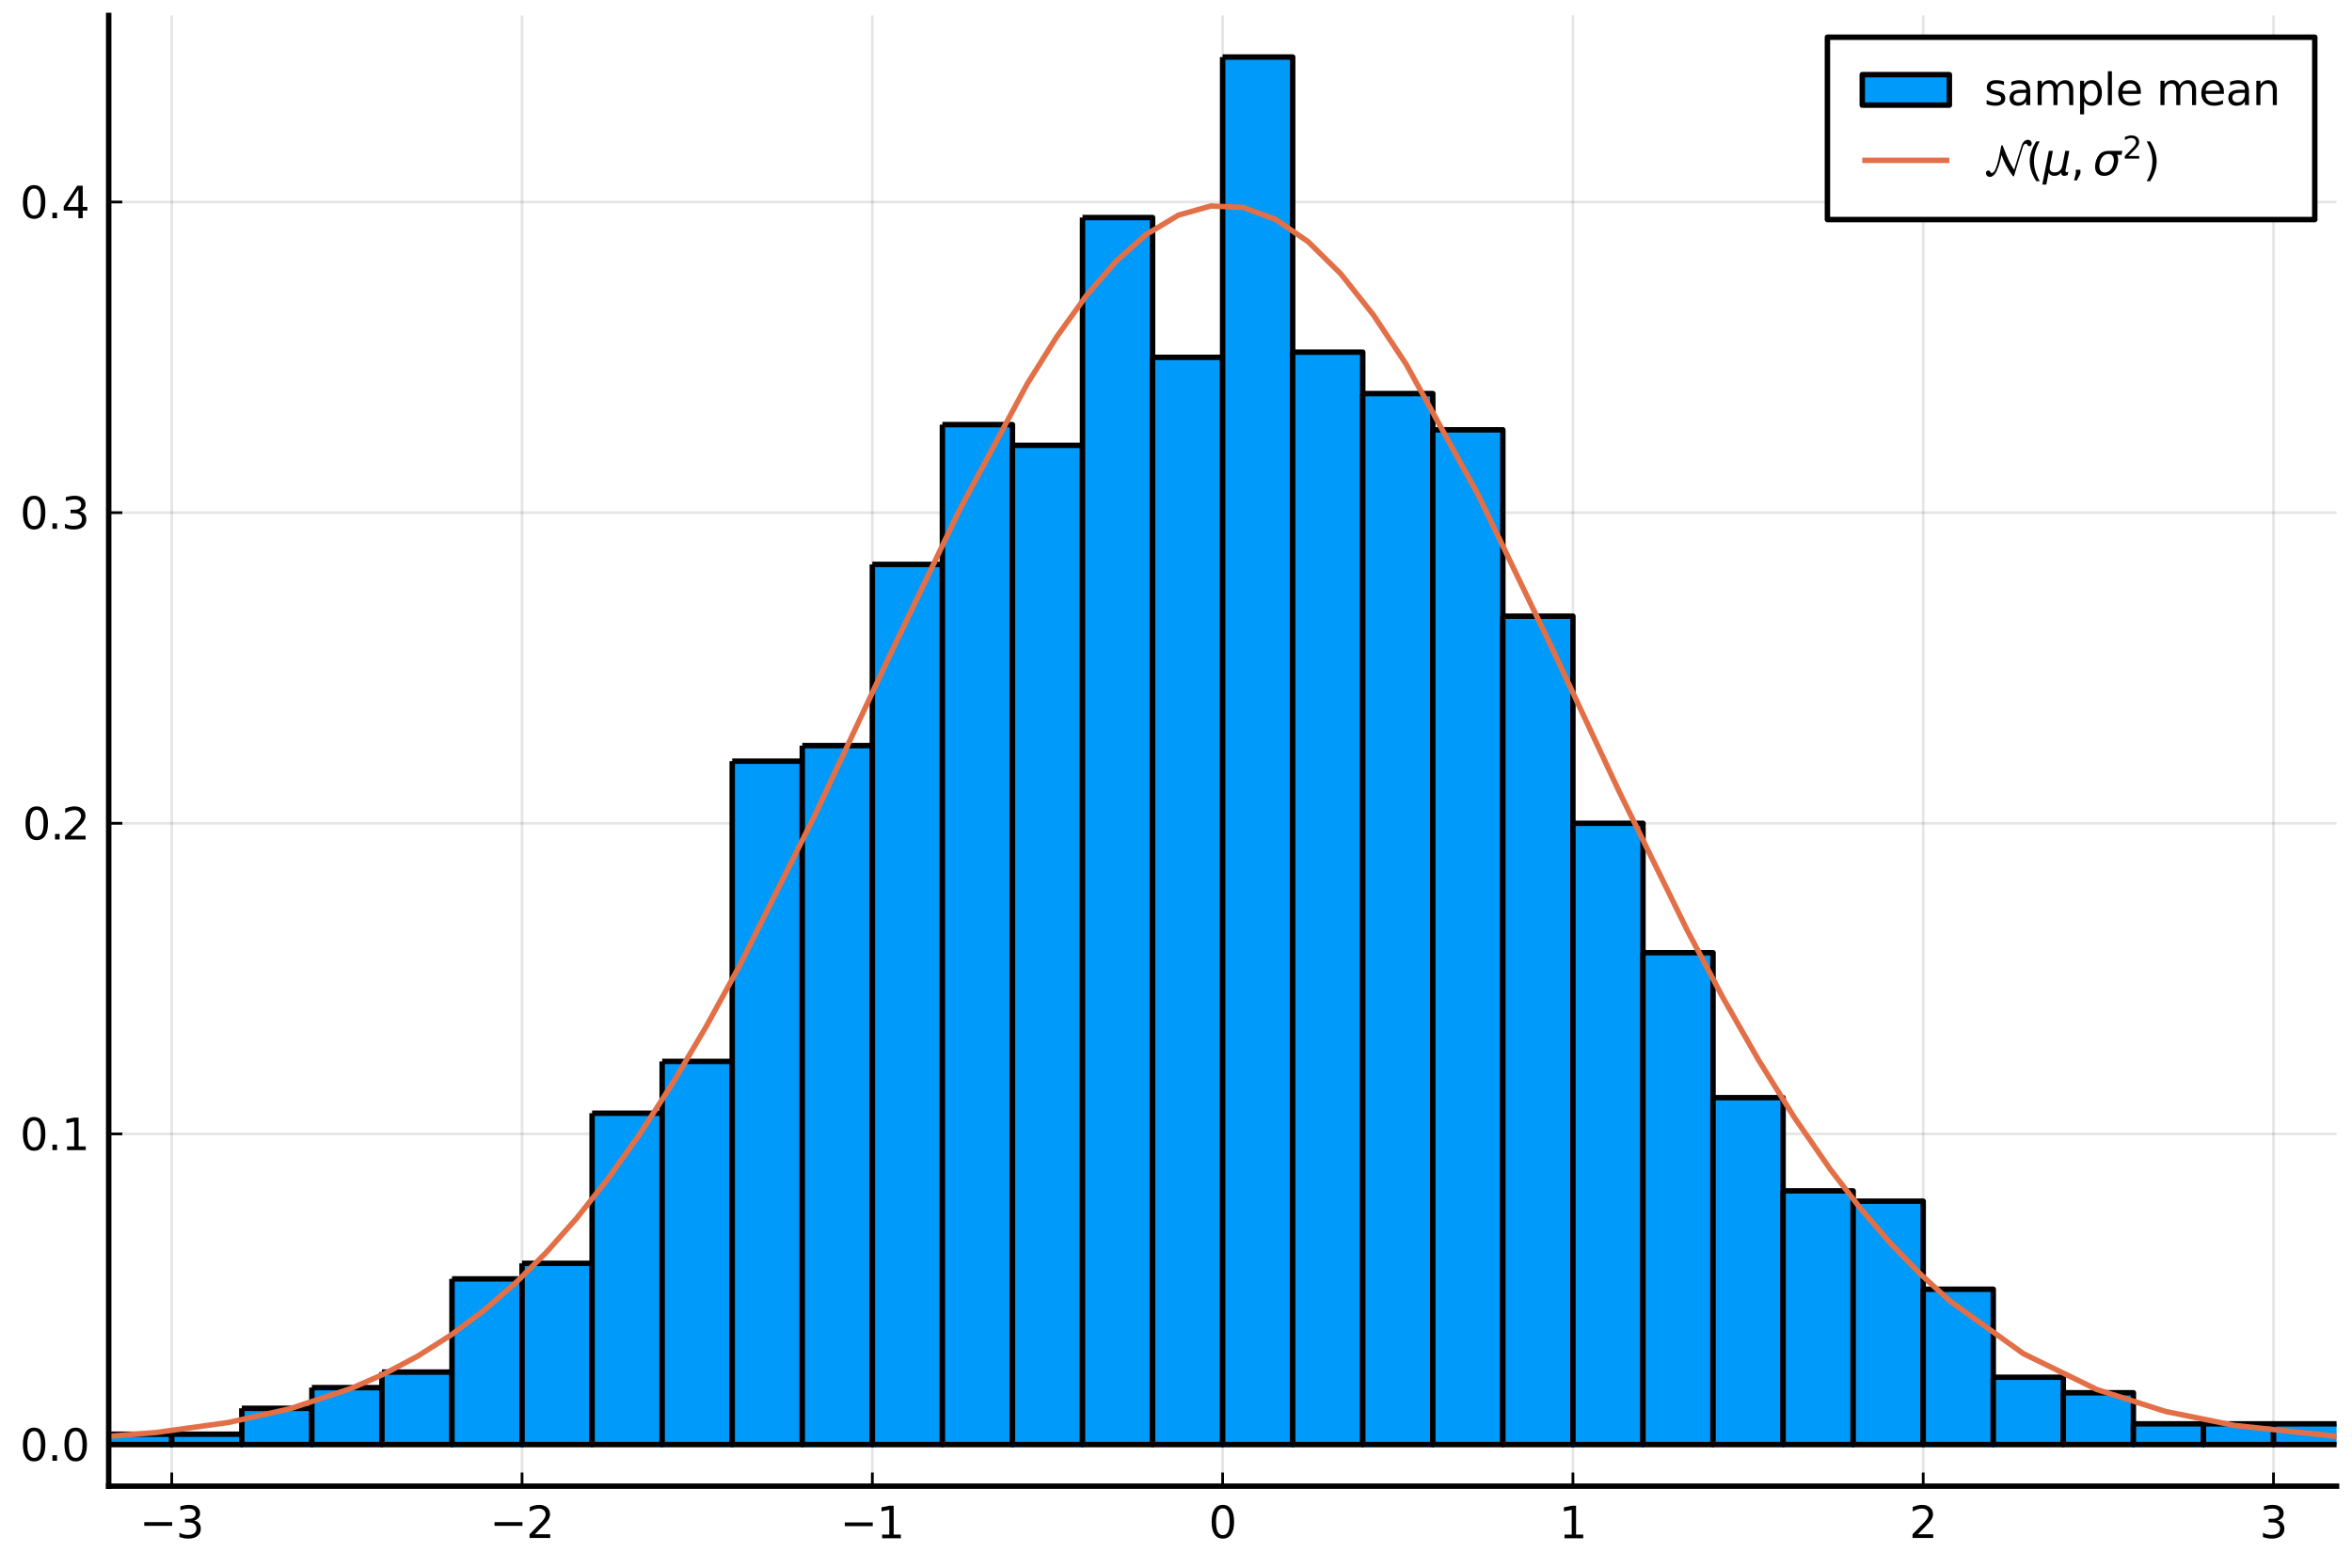 <?xml version="1.0" encoding="utf-8" standalone="no"?>
<!DOCTYPE svg PUBLIC "-//W3C//DTD SVG 1.1//EN"
  "http://www.w3.org/Graphics/SVG/1.1/DTD/svg11.dtd">
<svg xmlns:xlink="http://www.w3.org/1999/xlink" width="432pt" height="288pt" viewBox="0 0 432 288" xmlns="http://www.w3.org/2000/svg" version="1.1">
 <defs>
  <style type="text/css">*{stroke-linejoin: round; stroke-linecap: butt}</style>
 </defs>
 <g id="figure_1">
  <g id="patch_1">
   <path d="M 0 288 
L 432 288 
L 432 0 
L 0 0 
z
" style="fill: #ffffff"/>
  </g>
  <g id="axes_1">
   <g id="patch_2">
    <path d="M 19.964 273.025 
L 429.165 273.025 
L 429.165 2.835 
L 19.964 2.835 
z
" style="fill: #ffffff"/>
   </g>
   <g id="matplotlib.axis_1">
    <g id="xtick_1">
     <g id="line2d_1">
      <path d="M 31.545 273.025 
L 31.545 2.835 
" clip-path="url(#p28581718c8)" style="fill: none; stroke: #000000; stroke-opacity: 0.1; stroke-width: 0.5; stroke-linecap: square"/>
     </g>
     <g id="line2d_2">
      <defs>
       <path id="m844ae351ec" d="M 0 0 
L 0 -2.5 
" style="stroke: #000000; stroke-width: 0.5"/>
      </defs>
      <g>
       <use xlink:href="#m844ae351ec" x="31.545" y="273.025" style="stroke: #000000; stroke-width: 0.5"/>
      </g>
     </g>
     <g id="text_1">
      <!-- $-3$ -->
      <g transform="translate(25.625 282.604)scale(0.08 -0.08)">
       <defs>
        <path id="DejaVuSans-2212" d="M 678 2272 
L 4684 2272 
L 4684 1741 
L 678 1741 
L 678 2272 
z
" transform="scale(0.016)"/>
        <path id="DejaVuSans-33" d="M 2597 2516 
Q 3050 2419 3304 2112 
Q 3559 1806 3559 1356 
Q 3559 666 3084 287 
Q 2609 -91 1734 -91 
Q 1441 -91 1130 -33 
Q 819 25 488 141 
L 488 750 
Q 750 597 1062 519 
Q 1375 441 1716 441 
Q 2309 441 2620 675 
Q 2931 909 2931 1356 
Q 2931 1769 2642 2001 
Q 2353 2234 1838 2234 
L 1294 2234 
L 1294 2753 
L 1863 2753 
Q 2328 2753 2575 2939 
Q 2822 3125 2822 3475 
Q 2822 3834 2567 4026 
Q 2313 4219 1838 4219 
Q 1578 4219 1281 4162 
Q 984 4106 628 3988 
L 628 4550 
Q 988 4650 1302 4700 
Q 1616 4750 1894 4750 
Q 2613 4750 3031 4423 
Q 3450 4097 3450 3541 
Q 3450 3153 3228 2886 
Q 3006 2619 2597 2516 
z
" transform="scale(0.016)"/>
       </defs>
       <use xlink:href="#DejaVuSans-2212" transform="translate(0 0.781)"/>
       <use xlink:href="#DejaVuSans-33" transform="translate(83.789 0.781)"/>
      </g>
     </g>
    </g>
    <g id="xtick_2">
     <g id="line2d_3">
      <path d="M 95.885 273.025 
L 95.885 2.835 
" clip-path="url(#p28581718c8)" style="fill: none; stroke: #000000; stroke-opacity: 0.1; stroke-width: 0.5; stroke-linecap: square"/>
     </g>
     <g id="line2d_4">
      <g>
       <use xlink:href="#m844ae351ec" x="95.885" y="273.025" style="stroke: #000000; stroke-width: 0.5"/>
      </g>
     </g>
     <g id="text_2">
      <!-- $-2$ -->
      <g transform="translate(89.965 282.604)scale(0.08 -0.08)">
       <defs>
        <path id="DejaVuSans-32" d="M 1228 531 
L 3431 531 
L 3431 0 
L 469 0 
L 469 531 
Q 828 903 1448 1529 
Q 2069 2156 2228 2338 
Q 2531 2678 2651 2914 
Q 2772 3150 2772 3378 
Q 2772 3750 2511 3984 
Q 2250 4219 1831 4219 
Q 1534 4219 1204 4116 
Q 875 4013 500 3803 
L 500 4441 
Q 881 4594 1212 4672 
Q 1544 4750 1819 4750 
Q 2544 4750 2975 4387 
Q 3406 4025 3406 3419 
Q 3406 3131 3298 2873 
Q 3191 2616 2906 2266 
Q 2828 2175 2409 1742 
Q 1991 1309 1228 531 
z
" transform="scale(0.016)"/>
       </defs>
       <use xlink:href="#DejaVuSans-2212" transform="translate(0 0.781)"/>
       <use xlink:href="#DejaVuSans-32" transform="translate(83.789 0.781)"/>
      </g>
     </g>
    </g>
    <g id="xtick_3">
     <g id="line2d_5">
      <path d="M 160.225 273.025 
L 160.225 2.835 
" clip-path="url(#p28581718c8)" style="fill: none; stroke: #000000; stroke-opacity: 0.1; stroke-width: 0.5; stroke-linecap: square"/>
     </g>
     <g id="line2d_6">
      <g>
       <use xlink:href="#m844ae351ec" x="160.225" y="273.025" style="stroke: #000000; stroke-width: 0.5"/>
      </g>
     </g>
     <g id="text_3">
      <!-- $-1$ -->
      <g transform="translate(154.305 282.604)scale(0.08 -0.08)">
       <defs>
        <path id="DejaVuSans-31" d="M 794 531 
L 1825 531 
L 1825 4091 
L 703 3866 
L 703 4441 
L 1819 4666 
L 2450 4666 
L 2450 531 
L 3481 531 
L 3481 0 
L 794 0 
L 794 531 
z
" transform="scale(0.016)"/>
       </defs>
       <use xlink:href="#DejaVuSans-2212" transform="translate(0 0.094)"/>
       <use xlink:href="#DejaVuSans-31" transform="translate(83.789 0.094)"/>
      </g>
     </g>
    </g>
    <g id="xtick_4">
     <g id="line2d_7">
      <path d="M 224.565 273.025 
L 224.565 2.835 
" clip-path="url(#p28581718c8)" style="fill: none; stroke: #000000; stroke-opacity: 0.1; stroke-width: 0.5; stroke-linecap: square"/>
     </g>
     <g id="line2d_8">
      <g>
       <use xlink:href="#m844ae351ec" x="224.565" y="273.025" style="stroke: #000000; stroke-width: 0.5"/>
      </g>
     </g>
     <g id="text_4">
      <!-- $0$ -->
      <g transform="translate(222.005 282.604)scale(0.08 -0.08)">
       <defs>
        <path id="DejaVuSans-30" d="M 2034 4250 
Q 1547 4250 1301 3770 
Q 1056 3291 1056 2328 
Q 1056 1369 1301 889 
Q 1547 409 2034 409 
Q 2525 409 2770 889 
Q 3016 1369 3016 2328 
Q 3016 3291 2770 3770 
Q 2525 4250 2034 4250 
z
M 2034 4750 
Q 2819 4750 3233 4129 
Q 3647 3509 3647 2328 
Q 3647 1150 3233 529 
Q 2819 -91 2034 -91 
Q 1250 -91 836 529 
Q 422 1150 422 2328 
Q 422 3509 836 4129 
Q 1250 4750 2034 4750 
z
" transform="scale(0.016)"/>
       </defs>
       <use xlink:href="#DejaVuSans-30" transform="translate(0 0.781)"/>
      </g>
     </g>
    </g>
    <g id="xtick_5">
     <g id="line2d_9">
      <path d="M 288.904 273.025 
L 288.904 2.835 
" clip-path="url(#p28581718c8)" style="fill: none; stroke: #000000; stroke-opacity: 0.1; stroke-width: 0.5; stroke-linecap: square"/>
     </g>
     <g id="line2d_10">
      <g>
       <use xlink:href="#m844ae351ec" x="288.904" y="273.025" style="stroke: #000000; stroke-width: 0.5"/>
      </g>
     </g>
     <g id="text_5">
      <!-- $1$ -->
      <g transform="translate(286.344 282.604)scale(0.08 -0.08)">
       <use xlink:href="#DejaVuSans-31" transform="translate(0 0.094)"/>
      </g>
     </g>
    </g>
    <g id="xtick_6">
     <g id="line2d_11">
      <path d="M 353.244 273.025 
L 353.244 2.835 
" clip-path="url(#p28581718c8)" style="fill: none; stroke: #000000; stroke-opacity: 0.1; stroke-width: 0.5; stroke-linecap: square"/>
     </g>
     <g id="line2d_12">
      <g>
       <use xlink:href="#m844ae351ec" x="353.244" y="273.025" style="stroke: #000000; stroke-width: 0.5"/>
      </g>
     </g>
     <g id="text_6">
      <!-- $2$ -->
      <g transform="translate(350.684 282.604)scale(0.08 -0.08)">
       <use xlink:href="#DejaVuSans-32" transform="translate(0 0.781)"/>
      </g>
     </g>
    </g>
    <g id="xtick_7">
     <g id="line2d_13">
      <path d="M 417.584 273.025 
L 417.584 2.835 
" clip-path="url(#p28581718c8)" style="fill: none; stroke: #000000; stroke-opacity: 0.1; stroke-width: 0.5; stroke-linecap: square"/>
     </g>
     <g id="line2d_14">
      <g>
       <use xlink:href="#m844ae351ec" x="417.584" y="273.025" style="stroke: #000000; stroke-width: 0.5"/>
      </g>
     </g>
     <g id="text_7">
      <!-- $3$ -->
      <g transform="translate(415.024 282.604)scale(0.08 -0.08)">
       <use xlink:href="#DejaVuSans-33" transform="translate(0 0.781)"/>
      </g>
     </g>
    </g>
   </g>
   <g id="matplotlib.axis_2">
    <g id="ytick_1">
     <g id="line2d_15">
      <path d="M 19.964 265.378 
L 429.165 265.378 
" clip-path="url(#p28581718c8)" style="fill: none; stroke: #000000; stroke-opacity: 0.1; stroke-width: 0.5; stroke-linecap: square"/>
     </g>
     <g id="line2d_16">
      <defs>
       <path id="md08fc68e8f" d="M 0 0 
L 2.5 0 
" style="stroke: #000000; stroke-width: 0.5"/>
      </defs>
      <g>
       <use xlink:href="#md08fc68e8f" x="19.964" y="265.378" style="stroke: #000000; stroke-width: 0.5"/>
      </g>
     </g>
     <g id="text_8">
      <!-- $0.0$ -->
      <g transform="translate(3.664 268.418)scale(0.08 -0.08)">
       <defs>
        <path id="DejaVuSans-2e" d="M 684 794 
L 1344 794 
L 1344 0 
L 684 0 
L 684 794 
z
" transform="scale(0.016)"/>
       </defs>
       <use xlink:href="#DejaVuSans-30" transform="translate(0 0.781)"/>
       <use xlink:href="#DejaVuSans-2e" transform="translate(63.623 0.781)"/>
       <use xlink:href="#DejaVuSans-30" transform="translate(95.41 0.781)"/>
      </g>
     </g>
    </g>
    <g id="ytick_2">
     <g id="line2d_17">
      <path d="M 19.964 208.312 
L 429.165 208.312 
" clip-path="url(#p28581718c8)" style="fill: none; stroke: #000000; stroke-opacity: 0.1; stroke-width: 0.5; stroke-linecap: square"/>
     </g>
     <g id="line2d_18">
      <g>
       <use xlink:href="#md08fc68e8f" x="19.964" y="208.312" style="stroke: #000000; stroke-width: 0.5"/>
      </g>
     </g>
     <g id="text_9">
      <!-- $0.1$ -->
      <g transform="translate(3.664 211.351)scale(0.08 -0.08)">
       <use xlink:href="#DejaVuSans-30" transform="translate(0 0.781)"/>
       <use xlink:href="#DejaVuSans-2e" transform="translate(63.623 0.781)"/>
       <use xlink:href="#DejaVuSans-31" transform="translate(95.41 0.781)"/>
      </g>
     </g>
    </g>
    <g id="ytick_3">
     <g id="line2d_19">
      <path d="M 19.964 151.246 
L 429.165 151.246 
" clip-path="url(#p28581718c8)" style="fill: none; stroke: #000000; stroke-opacity: 0.1; stroke-width: 0.5; stroke-linecap: square"/>
     </g>
     <g id="line2d_20">
      <g>
       <use xlink:href="#md08fc68e8f" x="19.964" y="151.246" style="stroke: #000000; stroke-width: 0.5"/>
      </g>
     </g>
     <g id="text_10">
      <!-- $0.2$ -->
      <g transform="translate(4.144 154.285)scale(0.08 -0.08)">
       <use xlink:href="#DejaVuSans-30" transform="translate(0 0.781)"/>
       <use xlink:href="#DejaVuSans-2e" transform="translate(63.623 0.781)"/>
       <use xlink:href="#DejaVuSans-32" transform="translate(89.91 0.781)"/>
      </g>
     </g>
    </g>
    <g id="ytick_4">
     <g id="line2d_21">
      <path d="M 19.964 94.179 
L 429.165 94.179 
" clip-path="url(#p28581718c8)" style="fill: none; stroke: #000000; stroke-opacity: 0.1; stroke-width: 0.5; stroke-linecap: square"/>
     </g>
     <g id="line2d_22">
      <g>
       <use xlink:href="#md08fc68e8f" x="19.964" y="94.179" style="stroke: #000000; stroke-width: 0.5"/>
      </g>
     </g>
     <g id="text_11">
      <!-- $0.3$ -->
      <g transform="translate(3.664 97.218)scale(0.08 -0.08)">
       <use xlink:href="#DejaVuSans-30" transform="translate(0 0.781)"/>
       <use xlink:href="#DejaVuSans-2e" transform="translate(63.623 0.781)"/>
       <use xlink:href="#DejaVuSans-33" transform="translate(95.41 0.781)"/>
      </g>
     </g>
    </g>
    <g id="ytick_5">
     <g id="line2d_23">
      <path d="M 19.964 37.113 
L 429.165 37.113 
" clip-path="url(#p28581718c8)" style="fill: none; stroke: #000000; stroke-opacity: 0.1; stroke-width: 0.5; stroke-linecap: square"/>
     </g>
     <g id="line2d_24">
      <g>
       <use xlink:href="#md08fc68e8f" x="19.964" y="37.113" style="stroke: #000000; stroke-width: 0.5"/>
      </g>
     </g>
     <g id="text_12">
      <!-- $0.4$ -->
      <g transform="translate(3.664 40.152)scale(0.08 -0.08)">
       <defs>
        <path id="DejaVuSans-34" d="M 2419 4116 
L 825 1625 
L 2419 1625 
L 2419 4116 
z
M 2253 4666 
L 3047 4666 
L 3047 1625 
L 3713 1625 
L 3713 1100 
L 3047 1100 
L 3047 0 
L 2419 0 
L 2419 1100 
L 313 1100 
L 313 1709 
L 2253 4666 
z
" transform="scale(0.016)"/>
       </defs>
       <use xlink:href="#DejaVuSans-30" transform="translate(0 0.781)"/>
       <use xlink:href="#DejaVuSans-2e" transform="translate(63.623 0.781)"/>
       <use xlink:href="#DejaVuSans-34" transform="translate(95.41 0.781)"/>
      </g>
     </g>
    </g>
   </g>
   <g id="patch_3">
    <path d="M -19.927 264.427 
L -19.927 265.378 
L -7.059 265.378 
L -7.059 264.427 
L -19.927 264.427 
" clip-path="url(#p28581718c8)" style="fill: #009afa; stroke: #000000; stroke-linejoin: miter"/>
   </g>
   <g id="patch_4">
    <path d="M -7.059 264.427 
L -7.059 265.378 
L 5.809 265.378 
L 5.809 264.427 
L -7.059 264.427 
" clip-path="url(#p28581718c8)" style="fill: #009afa; stroke: #000000; stroke-linejoin: miter"/>
   </g>
   <g id="patch_5">
    <path d="M 5.809 264.427 
L 5.809 265.378 
L 18.677 265.378 
L 18.677 264.427 
L 5.809 264.427 
" clip-path="url(#p28581718c8)" style="fill: #009afa; stroke: #000000; stroke-linejoin: miter"/>
   </g>
   <g id="patch_6">
    <path d="M 18.677 263.476 
L 18.677 265.378 
L 31.545 265.378 
L 31.545 263.476 
L 18.677 263.476 
" clip-path="url(#p28581718c8)" style="fill: #009afa; stroke: #000000; stroke-linejoin: miter"/>
   </g>
   <g id="patch_7">
    <path d="M 31.545 263.476 
L 31.545 265.378 
L 44.413 265.378 
L 44.413 263.476 
L 31.545 263.476 
" clip-path="url(#p28581718c8)" style="fill: #009afa; stroke: #000000; stroke-linejoin: miter"/>
   </g>
   <g id="patch_8">
    <path d="M 44.413 258.721 
L 44.413 265.378 
L 57.281 265.378 
L 57.281 258.721 
L 44.413 258.721 
" clip-path="url(#p28581718c8)" style="fill: #009afa; stroke: #000000; stroke-linejoin: miter"/>
   </g>
   <g id="patch_9">
    <path d="M 57.281 254.916 
L 57.281 265.378 
L 70.149 265.378 
L 70.149 254.916 
L 57.281 254.916 
" clip-path="url(#p28581718c8)" style="fill: #009afa; stroke: #000000; stroke-linejoin: miter"/>
   </g>
   <g id="patch_10">
    <path d="M 70.149 252.063 
L 70.149 265.378 
L 83.017 265.378 
L 83.017 252.063 
L 70.149 252.063 
" clip-path="url(#p28581718c8)" style="fill: #009afa; stroke: #000000; stroke-linejoin: miter"/>
   </g>
   <g id="patch_11">
    <path d="M 83.017 234.943 
L 83.017 265.378 
L 95.885 265.378 
L 95.885 234.943 
L 83.017 234.943 
" clip-path="url(#p28581718c8)" style="fill: #009afa; stroke: #000000; stroke-linejoin: miter"/>
   </g>
   <g id="patch_12">
    <path d="M 95.885 232.09 
L 95.885 265.378 
L 108.753 265.378 
L 108.753 232.09 
L 95.885 232.09 
" clip-path="url(#p28581718c8)" style="fill: #009afa; stroke: #000000; stroke-linejoin: miter"/>
   </g>
   <g id="patch_13">
    <path d="M 108.753 204.508 
L 108.753 265.378 
L 121.621 265.378 
L 121.621 204.508 
L 108.753 204.508 
" clip-path="url(#p28581718c8)" style="fill: #009afa; stroke: #000000; stroke-linejoin: miter"/>
   </g>
   <g id="patch_14">
    <path d="M 121.621 194.996 
L 121.621 265.378 
L 134.489 265.378 
L 134.489 194.996 
L 121.621 194.996 
" clip-path="url(#p28581718c8)" style="fill: #009afa; stroke: #000000; stroke-linejoin: miter"/>
   </g>
   <g id="patch_15">
    <path d="M 134.489 139.832 
L 134.489 265.378 
L 147.357 265.378 
L 147.357 139.832 
L 134.489 139.832 
" clip-path="url(#p28581718c8)" style="fill: #009afa; stroke: #000000; stroke-linejoin: miter"/>
   </g>
   <g id="patch_16">
    <path d="M 147.357 136.979 
L 147.357 265.378 
L 160.225 265.378 
L 160.225 136.979 
L 147.357 136.979 
" clip-path="url(#p28581718c8)" style="fill: #009afa; stroke: #000000; stroke-linejoin: miter"/>
   </g>
   <g id="patch_17">
    <path d="M 160.225 103.69 
L 160.225 265.378 
L 173.093 265.378 
L 173.093 103.69 
L 160.225 103.69 
" clip-path="url(#p28581718c8)" style="fill: #009afa; stroke: #000000; stroke-linejoin: miter"/>
   </g>
   <g id="patch_18">
    <path d="M 173.093 78.01 
L 173.093 265.378 
L 185.961 265.378 
L 185.961 78.01 
L 173.093 78.01 
" clip-path="url(#p28581718c8)" style="fill: #009afa; stroke: #000000; stroke-linejoin: miter"/>
   </g>
   <g id="patch_19">
    <path d="M 185.961 81.815 
L 185.961 265.378 
L 198.829 265.378 
L 198.829 81.815 
L 185.961 81.815 
" clip-path="url(#p28581718c8)" style="fill: #009afa; stroke: #000000; stroke-linejoin: miter"/>
   </g>
   <g id="patch_20">
    <path d="M 198.829 39.966 
L 198.829 265.378 
L 211.697 265.378 
L 211.697 39.966 
L 198.829 39.966 
" clip-path="url(#p28581718c8)" style="fill: #009afa; stroke: #000000; stroke-linejoin: miter"/>
   </g>
   <g id="patch_21">
    <path d="M 211.697 65.646 
L 211.697 265.378 
L 224.565 265.378 
L 224.565 65.646 
L 211.697 65.646 
" clip-path="url(#p28581718c8)" style="fill: #009afa; stroke: #000000; stroke-linejoin: miter"/>
   </g>
   <g id="patch_22">
    <path d="M 224.565 10.482 
L 224.565 265.378 
L 237.433 265.378 
L 237.433 10.482 
L 224.565 10.482 
" clip-path="url(#p28581718c8)" style="fill: #009afa; stroke: #000000; stroke-linejoin: miter"/>
   </g>
   <g id="patch_23">
    <path d="M 237.433 64.695 
L 237.433 265.378 
L 250.301 265.378 
L 250.301 64.695 
L 237.433 64.695 
" clip-path="url(#p28581718c8)" style="fill: #009afa; stroke: #000000; stroke-linejoin: miter"/>
   </g>
   <g id="patch_24">
    <path d="M 250.301 72.304 
L 250.301 265.378 
L 263.169 265.378 
L 263.169 72.304 
L 250.301 72.304 
" clip-path="url(#p28581718c8)" style="fill: #009afa; stroke: #000000; stroke-linejoin: miter"/>
   </g>
   <g id="patch_25">
    <path d="M 263.169 78.961 
L 263.169 265.378 
L 276.036 265.378 
L 276.036 78.961 
L 263.169 78.961 
" clip-path="url(#p28581718c8)" style="fill: #009afa; stroke: #000000; stroke-linejoin: miter"/>
   </g>
   <g id="patch_26">
    <path d="M 276.036 113.201 
L 276.036 265.378 
L 288.904 265.378 
L 288.904 113.201 
L 276.036 113.201 
" clip-path="url(#p28581718c8)" style="fill: #009afa; stroke: #000000; stroke-linejoin: miter"/>
   </g>
   <g id="patch_27">
    <path d="M 288.904 151.246 
L 288.904 265.378 
L 301.772 265.378 
L 301.772 151.246 
L 288.904 151.246 
" clip-path="url(#p28581718c8)" style="fill: #009afa; stroke: #000000; stroke-linejoin: miter"/>
   </g>
   <g id="patch_28">
    <path d="M 301.772 175.023 
L 301.772 265.378 
L 314.64 265.378 
L 314.64 175.023 
L 301.772 175.023 
" clip-path="url(#p28581718c8)" style="fill: #009afa; stroke: #000000; stroke-linejoin: miter"/>
   </g>
   <g id="patch_29">
    <path d="M 314.64 201.654 
L 314.64 265.378 
L 327.508 265.378 
L 327.508 201.654 
L 314.64 201.654 
" clip-path="url(#p28581718c8)" style="fill: #009afa; stroke: #000000; stroke-linejoin: miter"/>
   </g>
   <g id="patch_30">
    <path d="M 327.508 218.774 
L 327.508 265.378 
L 340.376 265.378 
L 340.376 218.774 
L 327.508 218.774 
" clip-path="url(#p28581718c8)" style="fill: #009afa; stroke: #000000; stroke-linejoin: miter"/>
   </g>
   <g id="patch_31">
    <path d="M 340.376 220.676 
L 340.376 265.378 
L 353.244 265.378 
L 353.244 220.676 
L 340.376 220.676 
" clip-path="url(#p28581718c8)" style="fill: #009afa; stroke: #000000; stroke-linejoin: miter"/>
   </g>
   <g id="patch_32">
    <path d="M 353.244 236.845 
L 353.244 265.378 
L 366.112 265.378 
L 366.112 236.845 
L 353.244 236.845 
" clip-path="url(#p28581718c8)" style="fill: #009afa; stroke: #000000; stroke-linejoin: miter"/>
   </g>
   <g id="patch_33">
    <path d="M 366.112 253.014 
L 366.112 265.378 
L 378.98 265.378 
L 378.98 253.014 
L 366.112 253.014 
" clip-path="url(#p28581718c8)" style="fill: #009afa; stroke: #000000; stroke-linejoin: miter"/>
   </g>
   <g id="patch_34">
    <path d="M 378.98 255.867 
L 378.98 265.378 
L 391.848 265.378 
L 391.848 255.867 
L 378.98 255.867 
" clip-path="url(#p28581718c8)" style="fill: #009afa; stroke: #000000; stroke-linejoin: miter"/>
   </g>
   <g id="patch_35">
    <path d="M 391.848 261.574 
L 391.848 265.378 
L 404.716 265.378 
L 404.716 261.574 
L 391.848 261.574 
" clip-path="url(#p28581718c8)" style="fill: #009afa; stroke: #000000; stroke-linejoin: miter"/>
   </g>
   <g id="patch_36">
    <path d="M 404.716 261.574 
L 404.716 265.378 
L 417.584 265.378 
L 417.584 261.574 
L 404.716 261.574 
" clip-path="url(#p28581718c8)" style="fill: #009afa; stroke: #000000; stroke-linejoin: miter"/>
   </g>
   <g id="patch_37">
    <path d="M 417.584 261.574 
L 417.584 265.378 
L 430.452 265.378 
L 430.452 261.574 
L 417.584 261.574 
" clip-path="url(#p28581718c8)" style="fill: #009afa; stroke: #000000; stroke-linejoin: miter"/>
   </g>
   <g id="patch_38">
    <path d="M 430.452 264.427 
L 430.452 265.378 
L 443.32 265.378 
L 443.32 264.427 
L 430.452 264.427 
" clip-path="url(#p28581718c8)" style="fill: #009afa; stroke: #000000; stroke-linejoin: miter"/>
   </g>
   <g id="PathCollection_1">
    <defs>
     <path id="me48260b566" d="M 0 0 
C 0 0 0 0 0 0 
C 0 0 0 0 0 0 
C 0 0 0 0 0 0 
C 0 0 0 0 0 0 
C 0 0 0 0 0 0 
C 0 0 0 0 0 0 
C 0 0 0 0 0 0 
C 0 0 0 0 0 0 
z
" style="stroke: #000000; stroke-opacity: 0"/>
    </defs>
    <g clip-path="url(#p28581718c8)">
     <use xlink:href="#me48260b566" x="-1" y="264.427" style="fill: #009afa; fill-opacity: 0; stroke: #000000; stroke-opacity: 0"/>
     <use xlink:href="#me48260b566" x="-0.625" y="264.427" style="fill: #009afa; fill-opacity: 0; stroke: #000000; stroke-opacity: 0"/>
     <use xlink:href="#me48260b566" x="12.243" y="264.427" style="fill: #009afa; fill-opacity: 0; stroke: #000000; stroke-opacity: 0"/>
     <use xlink:href="#me48260b566" x="25.111" y="263.476" style="fill: #009afa; fill-opacity: 0; stroke: #000000; stroke-opacity: 0"/>
     <use xlink:href="#me48260b566" x="37.979" y="263.476" style="fill: #009afa; fill-opacity: 0; stroke: #000000; stroke-opacity: 0"/>
     <use xlink:href="#me48260b566" x="50.847" y="258.721" style="fill: #009afa; fill-opacity: 0; stroke: #000000; stroke-opacity: 0"/>
     <use xlink:href="#me48260b566" x="63.715" y="254.916" style="fill: #009afa; fill-opacity: 0; stroke: #000000; stroke-opacity: 0"/>
     <use xlink:href="#me48260b566" x="76.583" y="252.063" style="fill: #009afa; fill-opacity: 0; stroke: #000000; stroke-opacity: 0"/>
     <use xlink:href="#me48260b566" x="89.451" y="234.943" style="fill: #009afa; fill-opacity: 0; stroke: #000000; stroke-opacity: 0"/>
     <use xlink:href="#me48260b566" x="102.319" y="232.09" style="fill: #009afa; fill-opacity: 0; stroke: #000000; stroke-opacity: 0"/>
     <use xlink:href="#me48260b566" x="115.187" y="204.508" style="fill: #009afa; fill-opacity: 0; stroke: #000000; stroke-opacity: 0"/>
     <use xlink:href="#me48260b566" x="128.055" y="194.996" style="fill: #009afa; fill-opacity: 0; stroke: #000000; stroke-opacity: 0"/>
     <use xlink:href="#me48260b566" x="140.923" y="139.832" style="fill: #009afa; fill-opacity: 0; stroke: #000000; stroke-opacity: 0"/>
     <use xlink:href="#me48260b566" x="153.791" y="136.979" style="fill: #009afa; fill-opacity: 0; stroke: #000000; stroke-opacity: 0"/>
     <use xlink:href="#me48260b566" x="166.659" y="103.69" style="fill: #009afa; fill-opacity: 0; stroke: #000000; stroke-opacity: 0"/>
     <use xlink:href="#me48260b566" x="179.527" y="78.01" style="fill: #009afa; fill-opacity: 0; stroke: #000000; stroke-opacity: 0"/>
     <use xlink:href="#me48260b566" x="192.395" y="81.815" style="fill: #009afa; fill-opacity: 0; stroke: #000000; stroke-opacity: 0"/>
     <use xlink:href="#me48260b566" x="205.263" y="39.966" style="fill: #009afa; fill-opacity: 0; stroke: #000000; stroke-opacity: 0"/>
     <use xlink:href="#me48260b566" x="218.131" y="65.646" style="fill: #009afa; fill-opacity: 0; stroke: #000000; stroke-opacity: 0"/>
     <use xlink:href="#me48260b566" x="230.999" y="10.482" style="fill: #009afa; fill-opacity: 0; stroke: #000000; stroke-opacity: 0"/>
     <use xlink:href="#me48260b566" x="243.867" y="64.695" style="fill: #009afa; fill-opacity: 0; stroke: #000000; stroke-opacity: 0"/>
     <use xlink:href="#me48260b566" x="256.735" y="72.304" style="fill: #009afa; fill-opacity: 0; stroke: #000000; stroke-opacity: 0"/>
     <use xlink:href="#me48260b566" x="269.603" y="78.961" style="fill: #009afa; fill-opacity: 0; stroke: #000000; stroke-opacity: 0"/>
     <use xlink:href="#me48260b566" x="282.47" y="113.201" style="fill: #009afa; fill-opacity: 0; stroke: #000000; stroke-opacity: 0"/>
     <use xlink:href="#me48260b566" x="295.338" y="151.246" style="fill: #009afa; fill-opacity: 0; stroke: #000000; stroke-opacity: 0"/>
     <use xlink:href="#me48260b566" x="308.206" y="175.023" style="fill: #009afa; fill-opacity: 0; stroke: #000000; stroke-opacity: 0"/>
     <use xlink:href="#me48260b566" x="321.074" y="201.654" style="fill: #009afa; fill-opacity: 0; stroke: #000000; stroke-opacity: 0"/>
     <use xlink:href="#me48260b566" x="333.942" y="218.774" style="fill: #009afa; fill-opacity: 0; stroke: #000000; stroke-opacity: 0"/>
     <use xlink:href="#me48260b566" x="346.81" y="220.676" style="fill: #009afa; fill-opacity: 0; stroke: #000000; stroke-opacity: 0"/>
     <use xlink:href="#me48260b566" x="359.678" y="236.845" style="fill: #009afa; fill-opacity: 0; stroke: #000000; stroke-opacity: 0"/>
     <use xlink:href="#me48260b566" x="372.546" y="253.014" style="fill: #009afa; fill-opacity: 0; stroke: #000000; stroke-opacity: 0"/>
     <use xlink:href="#me48260b566" x="385.414" y="255.867" style="fill: #009afa; fill-opacity: 0; stroke: #000000; stroke-opacity: 0"/>
     <use xlink:href="#me48260b566" x="398.282" y="261.574" style="fill: #009afa; fill-opacity: 0; stroke: #000000; stroke-opacity: 0"/>
     <use xlink:href="#me48260b566" x="411.15" y="261.574" style="fill: #009afa; fill-opacity: 0; stroke: #000000; stroke-opacity: 0"/>
     <use xlink:href="#me48260b566" x="424.018" y="261.574" style="fill: #009afa; fill-opacity: 0; stroke: #000000; stroke-opacity: 0"/>
     <use xlink:href="#me48260b566" x="436.886" y="264.427" style="fill: #009afa; fill-opacity: 0; stroke: #000000; stroke-opacity: 0"/>
    </g>
   </g>
   <g id="line2d_25">
    <path d="M -1 264.815 
L 15.312 264.229 
L 28.635 263.172 
L 41.959 261.322 
L 53.223 258.812 
L 64.488 255.071 
L 70.607 252.379 
L 76.725 249.131 
L 82.843 245.254 
L 88.962 240.677 
L 94.602 235.778 
L 100.243 230.179 
L 105.883 223.841 
L 111.524 216.738 
L 117.571 208.257 
L 123.619 198.888 
L 129.666 188.662 
L 135.713 177.643 
L 149.726 149.635 
L 163.739 119.76 
L 176.192 93.766 
L 188.645 70.569 
L 194.105 61.851 
L 199.565 54.269 
L 205.025 47.977 
L 210.485 43.103 
L 216.438 39.525 
L 222.391 37.846 
L 228.344 38.109 
L 234.297 40.306 
L 240.285 44.411 
L 246.273 50.313 
L 252.261 57.863 
L 258.25 66.874 
L 271.491 90.886 
L 284.733 118.354 
L 297.332 145.282 
L 309.931 170.968 
L 316.481 183.323 
L 323.031 194.796 
L 329.581 205.292 
L 336.132 214.754 
L 341.645 221.904 
L 347.159 228.318 
L 352.673 234.017 
L 358.187 239.033 
L 371.65 248.688 
L 385.113 255.258 
L 397.769 259.302 
L 410.425 261.869 
L 430.701 264.035 
L 433 264.134 
" clip-path="url(#p28581718c8)" style="fill: none; stroke: #e36f47"/>
   </g>
   <g id="patch_39">
    <path d="M 19.964 273.025 
L 19.964 2.835 
" style="fill: none; stroke: #000000; stroke-linejoin: miter; stroke-linecap: square"/>
   </g>
   <g id="patch_40">
    <path d="M 19.964 273.025 
L 429.165 273.025 
" style="fill: none; stroke: #000000; stroke-linejoin: miter; stroke-linecap: square"/>
   </g>
   <g id="legend_1">
    <g id="patch_41">
     <path d="M 335.649 40.337 
L 425.165 40.337 
L 425.165 6.835 
L 335.649 6.835 
z
" style="fill: #ffffff; stroke: #000000; stroke-linejoin: miter"/>
    </g>
    <g id="patch_42">
     <path d="M 342.049 19.313 
L 358.049 19.313 
L 358.049 13.713 
L 342.049 13.713 
z
" style="fill: #009afa; stroke: #000000; stroke-linejoin: miter"/>
    </g>
    <g id="text_13">
     <!-- sample mean -->
     <g transform="translate(364.449 19.313)scale(0.08 -0.08)">
      <defs>
       <path id="DejaVuSans-73" d="M 2834 3397 
L 2834 2853 
Q 2591 2978 2328 3040 
Q 2066 3103 1784 3103 
Q 1356 3103 1142 2972 
Q 928 2841 928 2578 
Q 928 2378 1081 2264 
Q 1234 2150 1697 2047 
L 1894 2003 
Q 2506 1872 2764 1633 
Q 3022 1394 3022 966 
Q 3022 478 2636 193 
Q 2250 -91 1575 -91 
Q 1294 -91 989 -36 
Q 684 19 347 128 
L 347 722 
Q 666 556 975 473 
Q 1284 391 1588 391 
Q 1994 391 2212 530 
Q 2431 669 2431 922 
Q 2431 1156 2273 1281 
Q 2116 1406 1581 1522 
L 1381 1569 
Q 847 1681 609 1914 
Q 372 2147 372 2553 
Q 372 3047 722 3315 
Q 1072 3584 1716 3584 
Q 2034 3584 2315 3537 
Q 2597 3491 2834 3397 
z
" transform="scale(0.016)"/>
       <path id="DejaVuSans-61" d="M 2194 1759 
Q 1497 1759 1228 1600 
Q 959 1441 959 1056 
Q 959 750 1161 570 
Q 1363 391 1709 391 
Q 2188 391 2477 730 
Q 2766 1069 2766 1631 
L 2766 1759 
L 2194 1759 
z
M 3341 1997 
L 3341 0 
L 2766 0 
L 2766 531 
Q 2569 213 2275 61 
Q 1981 -91 1556 -91 
Q 1019 -91 701 211 
Q 384 513 384 1019 
Q 384 1609 779 1909 
Q 1175 2209 1959 2209 
L 2766 2209 
L 2766 2266 
Q 2766 2663 2505 2880 
Q 2244 3097 1772 3097 
Q 1472 3097 1187 3025 
Q 903 2953 641 2809 
L 641 3341 
Q 956 3463 1253 3523 
Q 1550 3584 1831 3584 
Q 2591 3584 2966 3190 
Q 3341 2797 3341 1997 
z
" transform="scale(0.016)"/>
       <path id="DejaVuSans-6d" d="M 3328 2828 
Q 3544 3216 3844 3400 
Q 4144 3584 4550 3584 
Q 5097 3584 5394 3201 
Q 5691 2819 5691 2113 
L 5691 0 
L 5113 0 
L 5113 2094 
Q 5113 2597 4934 2840 
Q 4756 3084 4391 3084 
Q 3944 3084 3684 2787 
Q 3425 2491 3425 1978 
L 3425 0 
L 2847 0 
L 2847 2094 
Q 2847 2600 2669 2842 
Q 2491 3084 2119 3084 
Q 1678 3084 1418 2786 
Q 1159 2488 1159 1978 
L 1159 0 
L 581 0 
L 581 3500 
L 1159 3500 
L 1159 2956 
Q 1356 3278 1631 3431 
Q 1906 3584 2284 3584 
Q 2666 3584 2933 3390 
Q 3200 3197 3328 2828 
z
" transform="scale(0.016)"/>
       <path id="DejaVuSans-70" d="M 1159 525 
L 1159 -1331 
L 581 -1331 
L 581 3500 
L 1159 3500 
L 1159 2969 
Q 1341 3281 1617 3432 
Q 1894 3584 2278 3584 
Q 2916 3584 3314 3078 
Q 3713 2572 3713 1747 
Q 3713 922 3314 415 
Q 2916 -91 2278 -91 
Q 1894 -91 1617 61 
Q 1341 213 1159 525 
z
M 3116 1747 
Q 3116 2381 2855 2742 
Q 2594 3103 2138 3103 
Q 1681 3103 1420 2742 
Q 1159 2381 1159 1747 
Q 1159 1113 1420 752 
Q 1681 391 2138 391 
Q 2594 391 2855 752 
Q 3116 1113 3116 1747 
z
" transform="scale(0.016)"/>
       <path id="DejaVuSans-6c" d="M 603 4863 
L 1178 4863 
L 1178 0 
L 603 0 
L 603 4863 
z
" transform="scale(0.016)"/>
       <path id="DejaVuSans-65" d="M 3597 1894 
L 3597 1613 
L 953 1613 
Q 991 1019 1311 708 
Q 1631 397 2203 397 
Q 2534 397 2845 478 
Q 3156 559 3463 722 
L 3463 178 
Q 3153 47 2828 -22 
Q 2503 -91 2169 -91 
Q 1331 -91 842 396 
Q 353 884 353 1716 
Q 353 2575 817 3079 
Q 1281 3584 2069 3584 
Q 2775 3584 3186 3129 
Q 3597 2675 3597 1894 
z
M 3022 2063 
Q 3016 2534 2758 2815 
Q 2500 3097 2075 3097 
Q 1594 3097 1305 2825 
Q 1016 2553 972 2059 
L 3022 2063 
z
" transform="scale(0.016)"/>
       <path id="DejaVuSans-20" transform="scale(0.016)"/>
       <path id="DejaVuSans-6e" d="M 3513 2113 
L 3513 0 
L 2938 0 
L 2938 2094 
Q 2938 2591 2744 2837 
Q 2550 3084 2163 3084 
Q 1697 3084 1428 2787 
Q 1159 2491 1159 1978 
L 1159 0 
L 581 0 
L 581 3500 
L 1159 3500 
L 1159 2956 
Q 1366 3272 1645 3428 
Q 1925 3584 2291 3584 
Q 2894 3584 3203 3211 
Q 3513 2838 3513 2113 
z
" transform="scale(0.016)"/>
      </defs>
      <use xlink:href="#DejaVuSans-73"/>
      <use xlink:href="#DejaVuSans-61" x="52.1"/>
      <use xlink:href="#DejaVuSans-6d" x="113.379"/>
      <use xlink:href="#DejaVuSans-70" x="210.791"/>
      <use xlink:href="#DejaVuSans-6c" x="274.268"/>
      <use xlink:href="#DejaVuSans-65" x="302.051"/>
      <use xlink:href="#DejaVuSans-20" x="363.574"/>
      <use xlink:href="#DejaVuSans-6d" x="395.361"/>
      <use xlink:href="#DejaVuSans-65" x="492.773"/>
      <use xlink:href="#DejaVuSans-61" x="554.297"/>
      <use xlink:href="#DejaVuSans-6e" x="615.576"/>
     </g>
    </g>
    <g id="line2d_26">
     <path d="M 342.049 29.457 
L 350.049 29.457 
L 358.049 29.457 
" style="fill: none; stroke: #e36f47; stroke-linejoin: miter"/>
    </g>
    <g id="text_14">
     <!-- $\mathcal{N}(μ,σ^2)$ -->
     <g transform="translate(364.449 32.257)scale(0.08 -0.08)">
      <defs>
       <path id="STIXNonUnicode-Italic-e23a" d="M 4294 800 
L 4301 800 
Q 5293 4070 5408 4378 
Q 5472 4538 5523 4614 
Q 5830 5088 6253 5088 
Q 6490 5088 6650 4931 
Q 6810 4774 6810 4550 
Q 6810 4378 6720 4272 
Q 6630 4166 6470 4166 
Q 6368 4166 6297 4224 
Q 6227 4282 6198 4349 
Q 6170 4416 6118 4473 
Q 6067 4531 6003 4531 
Q 5939 4531 5881 4508 
Q 5824 4486 5785 4457 
Q 5747 4429 5705 4371 
Q 5664 4314 5638 4275 
Q 5613 4237 5584 4163 
Q 5555 4090 5545 4058 
Q 5536 4026 5510 3952 
Q 5485 3878 5485 3866 
L 4262 -154 
L 4134 -154 
Q 3078 1280 2483 2893 
L 2470 2893 
Q 2406 2579 2358 2361 
Q 2310 2144 2214 1792 
Q 2118 1440 2028 1190 
Q 1939 941 1804 653 
Q 1670 365 1529 185 
Q 1389 6 1203 -115 
Q 1018 -237 813 -237 
Q 576 -237 416 -80 
Q 256 77 256 301 
Q 256 474 345 579 
Q 435 685 595 685 
Q 698 685 768 627 
Q 838 570 867 502 
Q 896 435 947 377 
Q 998 320 1062 320 
Q 1222 320 1369 480 
Q 1517 640 1638 928 
Q 1760 1216 1862 1542 
Q 1965 1869 2057 2288 
Q 2150 2707 2214 3033 
Q 2278 3360 2348 3741 
Q 2419 4122 2458 4294 
L 2630 4294 
Q 2682 4166 2874 3680 
Q 3066 3194 3142 3008 
Q 3219 2822 3392 2422 
Q 3565 2022 3683 1798 
Q 3802 1574 3968 1292 
Q 4134 1011 4294 800 
z
" transform="scale(0.016)"/>
       <path id="DejaVuSans-28" d="M 1984 4856 
Q 1566 4138 1362 3434 
Q 1159 2731 1159 2009 
Q 1159 1288 1364 580 
Q 1569 -128 1984 -844 
L 1484 -844 
Q 1016 -109 783 600 
Q 550 1309 550 2009 
Q 550 2706 781 3412 
Q 1013 4119 1484 4856 
L 1984 4856 
z
" transform="scale(0.016)"/>
       <path id="DejaVuSans-Oblique-3bc" d="M -84 -1331 
L 856 3500 
L 1434 3500 
L 1009 1322 
Q 997 1256 987 1175 
Q 978 1094 978 1013 
Q 978 722 1161 565 
Q 1344 409 1684 409 
Q 2147 409 2431 671 
Q 2716 934 2816 1459 
L 3213 3500 
L 3788 3500 
L 3266 809 
Q 3253 750 3248 706 
Q 3244 663 3244 628 
Q 3244 531 3283 486 
Q 3322 441 3406 441 
Q 3438 441 3492 456 
Q 3547 472 3647 513 
L 3559 50 
Q 3422 -19 3297 -55 
Q 3172 -91 3053 -91 
Q 2847 -91 2730 40 
Q 2613 172 2613 403 
Q 2438 153 2195 31 
Q 1953 -91 1625 -91 
Q 1334 -91 1117 43 
Q 900 178 831 397 
L 494 -1331 
L -84 -1331 
z
" transform="scale(0.016)"/>
       <path id="DejaVuSans-2c" d="M 750 794 
L 1409 794 
L 1409 256 
L 897 -744 
L 494 -744 
L 750 256 
L 750 794 
z
" transform="scale(0.016)"/>
       <path id="DejaVuSans-Oblique-3c3" d="M 2219 3044 
Q 1744 3044 1422 2700 
Q 1081 2341 969 1747 
Q 844 1119 1044 756 
Q 1241 397 1706 397 
Q 2166 397 2503 759 
Q 2844 1122 2966 1747 
Q 3075 2319 2881 2700 
Q 2700 3044 2219 3044 
z
M 2309 3503 
L 4219 3500 
L 4106 2925 
L 3463 2925 
Q 3706 2438 3575 1747 
Q 3406 888 2884 400 
Q 2359 -91 1609 -91 
Q 856 -91 525 400 
Q 194 888 363 1747 
Q 528 2609 1050 3097 
Q 1484 3503 2309 3503 
z
" transform="scale(0.016)"/>
       <path id="DejaVuSans-29" d="M 513 4856 
L 1013 4856 
Q 1481 4119 1714 3412 
Q 1947 2706 1947 2009 
Q 1947 1309 1714 600 
Q 1481 -109 1013 -844 
L 513 -844 
Q 928 -128 1133 580 
Q 1338 1288 1338 2009 
Q 1338 2731 1133 3434 
Q 928 4138 513 4856 
z
" transform="scale(0.016)"/>
      </defs>
      <use xlink:href="#STIXNonUnicode-Italic-e23a" transform="translate(0 0.766)"/>
      <use xlink:href="#DejaVuSans-28" transform="translate(95.7 0.766)"/>
      <use xlink:href="#DejaVuSans-Oblique-3bc" transform="translate(134.714 0.766)"/>
      <use xlink:href="#DejaVuSans-2c" transform="translate(198.337 0.766)"/>
      <use xlink:href="#DejaVuSans-Oblique-3c3" transform="translate(249.606 0.766)"/>
      <use xlink:href="#DejaVuSans-32" transform="translate(317.458 39.047)scale(0.7)"/>
      <use xlink:href="#DejaVuSans-29" transform="translate(364.728 0.766)"/>
     </g>
    </g>
   </g>
  </g>
 </g>
 <defs>
  <clipPath id="p28581718c8">
   <rect x="19.964" y="2.835" width="409.201" height="270.191"/>
  </clipPath>
 </defs>
</svg>
